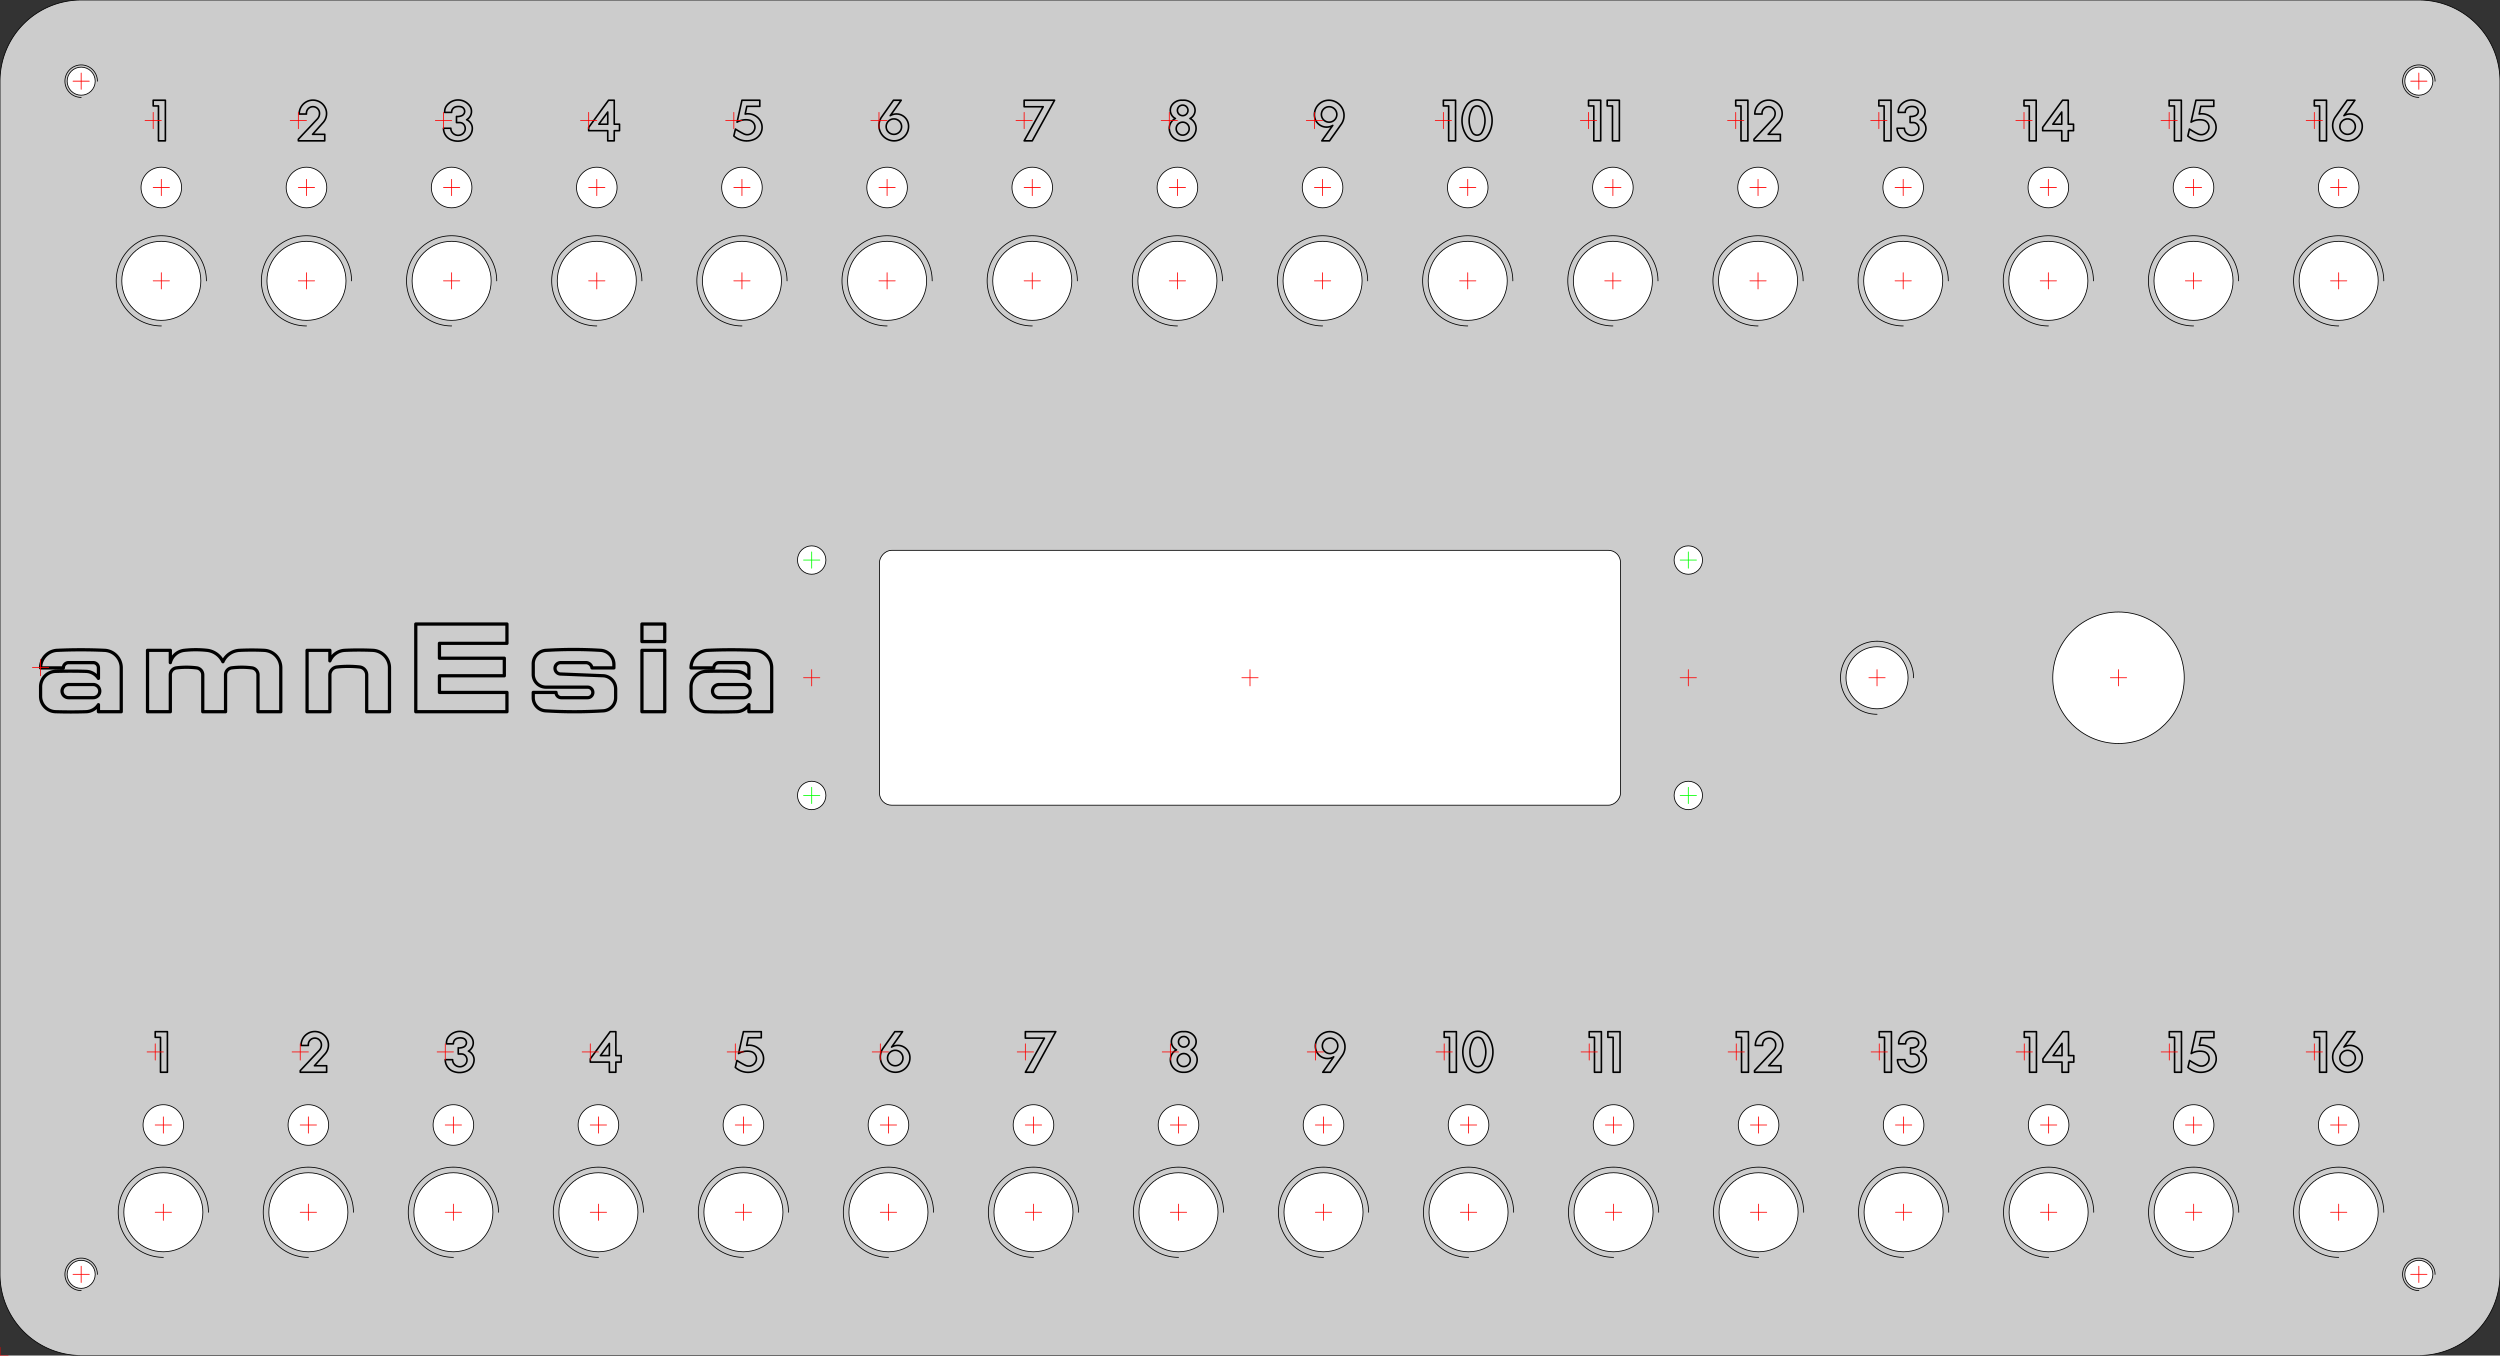 <?xml version="1.0" standalone="no"?>
<!DOCTYPE svg PUBLIC "-//W3C//DTD SVG 1.1//EN" 
  "http://www.w3.org/Graphics/SVG/1.1/DTD/svg11.dtd">
<svg width="308.000mm" height="167.000mm" version="1.1"
     viewBox="0 0 308.000 167.000"
     xmlns="http://www.w3.org/2000/svg">
  <rect x="0" y="0" width="308.000" height="167.000" fill="#333333" stroke="none"/>
  <desc>Created with the Front Panel Designer by the export of the file 'frontpanel.fpd'.</desc>
<g transform="scale(1,-1) translate(0, -167.000)" 
   fill-rule="evenodd"
   style="stroke-linecap:round; stroke-linejoin:round; stroke-opacity:1.0; stroke-opacity:1.0;">
<path d="M298.000 167.000 
L10.000 167.000
A10.000,10.000 0 0,1 0.000,157.000
L0.000 10.000
A10.000,10.000 0 0,1 10.000,0.000
L298.000 0.000
A10.000,10.000 0 0,1 308.000,10.000
L308.000 157.000
A10.000,10.000 0 0,1 298.000,167.000z"
fill="#cccccc" stroke="#000000" stroke-width="0.100" />
<path d="M11.480 82.666 
L8.456 82.666
A0.810,0.810 0 0,1 8.456,81.046
L11.480 81.046
A0.810,0.810 0 0,1 11.480,82.666
M12.128 83.422 
A1.890,1.890 0 0,1 10.616,84.286
A60.022,60.022 0 0,1 6.836,84.286
A1.906,1.906 0 0,1 5.000,82.342
L5.000 81.262
A1.906,1.906 0 0,1 6.836,79.318
A60.022,60.022 0 0,1 10.616,79.318
A1.890,1.890 0 0,1 12.128,80.182
L12.128 79.318
L14.936 79.318
L14.936 84.718
A2.154,2.154 0 0,1 12.884,86.878
A61.756,61.756 0 0,1 7.052,86.878
A2.154,2.154 0 0,1 5.000,84.718
L7.808 84.718
A0.645,0.645 0 0,0 8.456,85.366
L11.480 85.366
A0.645,0.645 0 0,0 12.128,84.718
L12.128 83.422
M18.176 86.878 
L20.984 86.878
L20.984 85.366
A2.003,2.003 0 0,0 22.712,86.878
A12.775,12.775 0 0,0 25.520,86.878
A2.463,2.463 0 0,0 27.464,85.474
A2.369,2.369 0 0,0 29.516,86.878
A32.022,32.022 0 0,0 32.540,86.878
A2.154,2.154 0 0,0 34.592,84.718
L34.592 79.318
L31.784 79.318
L31.784 83.854
A0.868,0.868 0 0,1 31.028,84.718
A9.897,9.897 0 0,1 28.544,84.718
A0.868,0.868 0 0,1 27.788,83.854
L27.788 79.318
L24.980 79.318
L24.980 83.854
A0.868,0.868 0 0,1 24.224,84.718
A9.897,9.897 0 0,1 21.740,84.718
A0.868,0.868 0 0,1 20.984,83.854
L20.984 79.318
L18.176 79.318
L18.176 86.878
M37.832 86.878 
L40.640 86.878
L40.640 85.582
A2.092,2.092 0 0,0 42.476,86.878
A36.596,36.596 0 0,0 45.932,86.878
A2.154,2.154 0 0,0 47.984,84.718
L47.984 79.318
L45.176 79.318
L45.176 83.854
A0.983,0.983 0 0,1 44.312,84.826
A12.775,12.775 0 0,1 41.504,84.826
A0.983,0.983 0 0,1 40.640,83.854
L40.640 79.318
L37.832 79.318
L37.832 86.878
M51.224 90.118 
L62.456 90.118
L62.456 87.742
L54.140 87.742
L54.140 85.906
L62.132 85.906
L62.132 83.746
L54.140 83.746
L54.140 81.694
L62.456 81.694
L62.456 79.318
L51.224 79.318
L51.224 90.118
M72.932 84.718 
L75.632 84.718
L75.632 85.150
A1.737,1.737 0 0,1 74.012,86.878
A53.202,53.202 0 0,1 67.316,86.878
A1.666,1.666 0 0,1 65.696,85.150
L65.696 83.962
A1.571,1.571 0 0,1 67.316,82.342
L72.392 82.342
A0.648,0.648 0 0,0 72.392,81.046
L69.152 81.046
A0.645,0.645 0 0,0 68.504,81.694
L65.696 81.694
L65.696 81.046
A1.625,1.625 0 0,1 67.208,79.426
A56.635,56.635 0 0,1 74.336,79.426
A1.625,1.625 0 0,1 75.848,81.046
L75.848 82.126
A1.625,1.625 0 0,1 74.336,83.746
L69.044 83.962
A0.703,0.703 0 0,0 69.044,85.366
L72.176 85.366
A0.765,0.765 0 0,0 72.932,84.718
M79.088 87.958 
L81.896 87.958
L81.896 90.118
L79.088 90.118
L79.088 87.958
M79.088 86.878 
L81.896 86.878
L81.896 79.318
L79.088 79.318
L79.088 86.878
M91.616 82.666 
L88.592 82.666
A0.810,0.810 0 0,1 88.592,81.046
L91.616 81.046
A0.810,0.810 0 0,1 91.616,82.666
M92.264 83.422 
A1.890,1.890 0 0,1 90.752,84.286
A60.022,60.022 0 0,1 86.972,84.286
A1.906,1.906 0 0,1 85.136,82.342
L85.136 81.262
A1.906,1.906 0 0,1 86.972,79.318
A60.022,60.022 0 0,1 90.752,79.318
A1.890,1.890 0 0,1 92.264,80.182
L92.264 79.318
L95.072 79.318
L95.072 84.718
A2.154,2.154 0 0,1 93.020,86.878
A61.756,61.756 0 0,1 87.188,86.878
A2.154,2.154 0 0,1 85.136,84.718
L87.944 84.718
A0.645,0.645 0 0,0 88.592,85.366
L91.616 85.366
A0.645,0.645 0 0,0 92.264,84.718
L92.264 83.422"
fill="none" stroke="#000000" stroke-width="0.400" />
<path d="M285.124 154.650 
L285.124 153.950
L285.774 153.950
L285.774 149.650
L286.624 149.650
L286.624 154.650
L285.124 154.650
M288.274 151.400 A0.950,0.950 0 0,1 290.174,151.400A0.950,0.950 0 0,1 288.274,151.400
M288.774 152.750 
L290.124 154.650
L289.174 154.650
L287.724 152.600
A1.877,1.877 0 0,1 289.174,149.650
A1.778,1.778 0 0,1 291.024,151.600
A1.494,1.494 0 0,1 288.774,152.750"
fill="none" stroke="#000000" stroke-width="0.200" />
<path d="M18.874 154.650 
L18.874 153.950
L19.524 153.950
L19.524 149.650
L20.374 149.650
L20.374 154.650
L18.874 154.650"
fill="none" stroke="#000000" stroke-width="0.200" />
<path d="M36.857 152.950 
L37.757 152.950
A0.806,0.806 0 0,0 39.357,153.150
A0.997,0.997 0 0,0 39.107,152.350
L36.757 149.850
L36.757 149.650
L40.007 149.650
L40.007 150.450
L38.507 150.450
L39.807 151.900
A1.651,1.651 0 0,1 39.607,154.300
A1.697,1.697 0 0,1 37.507,154.300
A1.726,1.726 0 0,1 36.857,152.950"
fill="none" stroke="#000000" stroke-width="0.200" />
<path d="M54.790 153.150 
L55.640 153.150
A0.695,0.695 0 0,0 56.190,153.850
A1.377,1.377 0 0,0 56.790,153.850
A0.579,0.579 0 0,0 56.890,152.750
A1.326,1.326 0 0,0 56.240,152.650
L56.240 151.900
L56.640 151.900
A0.661,0.661 0 0,0 57.190,151.600
A0.813,0.813 0 0,0 57.090,150.600
A0.915,0.915 0 0,0 55.740,150.650
A0.870,0.870 0 0,0 55.540,151.200
L54.640 151.200
A1.537,1.537 0 0,1 55.640,149.750
A2.178,2.178 0 0,1 57.290,149.800
A1.546,1.546 0 0,1 58.190,151.150
A1.162,1.162 0 0,1 57.490,152.250
A1.181,1.181 0 0,1 57.840,154.000
A1.776,1.776 0 0,1 55.040,154.000
A1.214,1.214 0 0,1 54.790,153.150"
fill="none" stroke="#000000" stroke-width="0.200" />
<path d="M74.874 153.200 
L73.774 151.700
L74.874 151.700
L74.874 153.200
M74.974 154.650 
L72.524 151.300
L72.524 150.900
L74.874 150.900
L74.874 149.650
L75.674 149.650
L75.674 150.900
L76.324 150.900
L76.324 151.700
L75.674 151.700
L75.674 154.650
L74.974 154.650"
fill="none" stroke="#000000" stroke-width="0.200" />
<path d="M91.407 154.650 
L90.807 151.950
A2.084,2.084 0 0,0 92.307,152.200
A0.876,0.876 0 0,0 93.007,151.300
A0.943,0.943 0 0,0 91.657,150.500
A9.609,9.609 0 0,0 90.607,151.100
L90.407 150.250
A2.350,2.350 0 0,1 92.957,149.850
A1.608,1.608 0 0,1 93.507,152.350
A1.804,1.804 0 0,1 91.807,152.950
L92.007 153.900
L93.607 153.900
L93.607 154.650
L91.407 154.650"
fill="none" stroke="#000000" stroke-width="0.200" />
<path d="M109.177 151.400 A0.950,0.950 0 0,1 111.077,151.400A0.950,0.950 0 0,1 109.177,151.400
M109.677 152.750 
L111.027 154.650
L110.077 154.650
L108.627 152.600
A1.877,1.877 0 0,1 110.077,149.650
A1.778,1.778 0 0,1 111.927,151.600
A1.494,1.494 0 0,1 109.677,152.750"
fill="none" stroke="#000000" stroke-width="0.200" />
<path d="M126.174 154.650 
L126.174 153.850
L128.524 153.850
L126.174 149.650
L127.174 149.650
L129.924 154.650
L126.174 154.650"
fill="none" stroke="#000000" stroke-width="0.200" />
<path d="M145.708 152.750 A0.650,0.650 0 0,1 145.708,154.050A0.650,0.650 0 0,1 145.708,152.750
M145.708 151.950 A0.800,0.800 0 0,0 145.708,150.350A0.800,0.800 0 0,0 145.708,151.950
M146.608 152.400 
A1.357,1.357 0 0,0 147.358,151.150
A1.548,1.548 0 0,0 145.708,149.650
A1.548,1.548 0 0,0 144.058,151.150
A1.357,1.357 0 0,0 144.808,152.400
A1.132,1.132 0 0,0 144.458,154.150
A1.461,1.461 0 0,0 145.708,154.650
A1.461,1.461 0 0,0 146.958,154.150
A1.132,1.132 0 0,0 146.608,152.400"
fill="none" stroke="#000000" stroke-width="0.200" />
<path d="M162.797 152.900 A0.950,0.950 0 0,0 164.697,152.900A0.950,0.950 0 0,0 162.797,152.900
M164.197 151.550 
L162.847 149.650
L163.797 149.650
L165.247 151.700
A1.877,1.877 0 0,1 163.797,154.650
A1.778,1.778 0 0,1 161.947,152.700
A1.494,1.494 0 0,1 164.197,151.550"
fill="none" stroke="#000000" stroke-width="0.200" />
<path d="M177.824 154.650 
L177.824 153.950
L178.474 153.950
L178.474 149.650
L179.324 149.650
L179.324 154.650
L177.824 154.650
M181.374 153.600 
A2.979,2.979 0 0,1 181.374,150.700
A0.690,0.690 0 0,1 182.574,150.700
A2.979,2.979 0 0,1 182.574,153.600
A0.690,0.690 0 0,1 181.374,153.600
M180.674 154.000 
A3.368,3.368 0 0,1 180.674,150.300
A1.562,1.562 0 0,1 183.274,150.300
A3.368,3.368 0 0,1 183.274,154.000
A1.562,1.562 0 0,1 180.674,154.000"
fill="none" stroke="#000000" stroke-width="0.200" />
<path d="M195.707 154.650 
L195.707 153.950
L196.357 153.950
L196.357 149.650
L197.207 149.650
L197.207 154.650
L195.707 154.650
M198.007 154.650 
L198.007 153.950
L198.657 153.950
L198.657 149.650
L199.507 149.650
L199.507 154.650
L198.007 154.650"
fill="none" stroke="#000000" stroke-width="0.200" />
<path d="M213.840 154.650 
L213.840 153.950
L214.490 153.950
L214.490 149.650
L215.340 149.650
L215.340 154.650
L213.840 154.650
M216.190 152.950 
L217.090 152.950
A0.806,0.806 0 0,0 218.690,153.150
A0.997,0.997 0 0,0 218.440,152.350
L216.090 149.850
L216.090 149.650
L219.340 149.650
L219.340 150.450
L217.840 150.450
L219.140 151.900
A1.651,1.651 0 0,1 218.940,154.300
A1.697,1.697 0 0,1 216.840,154.300
A1.726,1.726 0 0,1 216.190,152.950"
fill="none" stroke="#000000" stroke-width="0.200" />
<path d="M231.474 154.650 
L231.474 153.950
L232.124 153.950
L232.124 149.650
L232.974 149.650
L232.974 154.650
L231.474 154.650
M233.874 153.150 
L234.724 153.150
A0.695,0.695 0 0,0 235.274,153.850
A1.377,1.377 0 0,0 235.874,153.850
A0.579,0.579 0 0,0 235.974,152.750
A1.326,1.326 0 0,0 235.324,152.650
L235.324 151.900
L235.724 151.900
A0.661,0.661 0 0,0 236.274,151.600
A0.813,0.813 0 0,0 236.174,150.600
A0.915,0.915 0 0,0 234.824,150.650
A0.870,0.870 0 0,0 234.624,151.200
L233.724 151.200
A1.537,1.537 0 0,1 234.724,149.750
A2.178,2.178 0 0,1 236.374,149.800
A1.546,1.546 0 0,1 237.274,151.150
A1.162,1.162 0 0,1 236.574,152.250
A1.181,1.181 0 0,1 236.924,154.000
A1.776,1.776 0 0,1 234.124,154.000
A1.214,1.214 0 0,1 233.874,153.150"
fill="none" stroke="#000000" stroke-width="0.200" />
<path d="M249.357 154.650 
L249.357 153.950
L250.007 153.950
L250.007 149.650
L250.857 149.650
L250.857 154.650
L249.357 154.650
M254.007 153.200 
L252.907 151.700
L254.007 151.700
L254.007 153.200
M254.107 154.650 
L251.657 151.300
L251.657 150.900
L254.007 150.900
L254.007 149.650
L254.807 149.650
L254.807 150.900
L255.457 150.900
L255.457 151.700
L254.807 151.700
L254.807 154.650
L254.107 154.650"
fill="none" stroke="#000000" stroke-width="0.200" />
<path d="M267.240 154.650 
L267.240 153.950
L267.890 153.950
L267.890 149.650
L268.740 149.650
L268.740 154.650
L267.240 154.650
M270.540 154.650 
L269.940 151.950
A2.084,2.084 0 0,0 271.440,152.200
A0.876,0.876 0 0,0 272.140,151.300
A0.943,0.943 0 0,0 270.790,150.500
A9.609,9.609 0 0,0 269.740,151.100
L269.540 150.250
A2.350,2.350 0 0,1 272.090,149.850
A1.608,1.608 0 0,1 272.640,152.350
A1.804,1.804 0 0,1 270.940,152.950
L271.140 153.900
L272.740 153.900
L272.740 154.650
L270.540 154.650"
fill="none" stroke="#000000" stroke-width="0.200" />
<path d="M285.124 39.900 
L285.124 39.200
L285.774 39.200
L285.774 34.900
L286.624 34.900
L286.624 39.900
L285.124 39.900
M288.274 36.650 A0.950,0.950 0 0,1 290.174,36.650A0.950,0.950 0 0,1 288.274,36.650
M288.774 38.000 
L290.124 39.900
L289.174 39.900
L287.724 37.850
A1.877,1.877 0 0,1 289.174,34.900
A1.778,1.778 0 0,1 291.024,36.850
A1.494,1.494 0 0,1 288.774,38.000"
fill="none" stroke="#000000" stroke-width="0.200" />
<path d="M19.124 39.900 
L19.124 39.200
L19.774 39.200
L19.774 34.900
L20.624 34.900
L20.624 39.900
L19.124 39.900"
fill="none" stroke="#000000" stroke-width="0.200" />
<path d="M37.090 38.200 
L37.990 38.200
A0.806,0.806 0 0,0 39.590,38.400
A0.997,0.997 0 0,0 39.340,37.600
L36.990 35.100
L36.990 34.900
L40.240 34.900
L40.240 35.700
L38.740 35.700
L40.040 37.150
A1.651,1.651 0 0,1 39.840,39.550
A1.697,1.697 0 0,1 37.740,39.550
A1.726,1.726 0 0,1 37.090,38.200"
fill="none" stroke="#000000" stroke-width="0.200" />
<path d="M55.007 38.400 
L55.857 38.400
A0.695,0.695 0 0,0 56.407,39.100
A1.377,1.377 0 0,0 57.007,39.100
A0.579,0.579 0 0,0 57.107,38.000
A1.326,1.326 0 0,0 56.457,37.900
L56.457 37.150
L56.857 37.150
A0.661,0.661 0 0,0 57.407,36.850
A0.813,0.813 0 0,0 57.307,35.850
A0.915,0.915 0 0,0 55.957,35.900
A0.870,0.870 0 0,0 55.757,36.450
L54.857 36.450
A1.537,1.537 0 0,1 55.857,35.000
A2.178,2.178 0 0,1 57.507,35.050
A1.546,1.546 0 0,1 58.407,36.400
A1.162,1.162 0 0,1 57.707,37.500
A1.181,1.181 0 0,1 58.057,39.250
A1.776,1.776 0 0,1 55.257,39.250
A1.214,1.214 0 0,1 55.007,38.400"
fill="none" stroke="#000000" stroke-width="0.200" />
<path d="M75.074 38.450 
L73.974 36.950
L75.074 36.950
L75.074 38.450
M75.174 39.900 
L72.724 36.550
L72.724 36.150
L75.074 36.150
L75.074 34.900
L75.874 34.900
L75.874 36.150
L76.524 36.150
L76.524 36.950
L75.874 36.950
L75.874 39.900
L75.174 39.900"
fill="none" stroke="#000000" stroke-width="0.200" />
<path d="M91.590 39.900 
L90.990 37.200
A2.084,2.084 0 0,0 92.490,37.450
A0.876,0.876 0 0,0 93.190,36.550
A0.943,0.943 0 0,0 91.840,35.750
A9.609,9.609 0 0,0 90.790,36.350
L90.590 35.500
A2.350,2.350 0 0,1 93.140,35.100
A1.608,1.608 0 0,1 93.690,37.600
A1.804,1.804 0 0,1 91.990,38.200
L92.190 39.150
L93.790 39.150
L93.790 39.900
L91.590 39.900"
fill="none" stroke="#000000" stroke-width="0.200" />
<path d="M109.344 36.650 A0.950,0.950 0 0,1 111.244,36.650A0.950,0.950 0 0,1 109.344,36.650
M109.844 38.000 
L111.194 39.900
L110.244 39.900
L108.794 37.850
A1.877,1.877 0 0,1 110.244,34.900
A1.778,1.778 0 0,1 112.094,36.850
A1.494,1.494 0 0,1 109.844,38.000"
fill="none" stroke="#000000" stroke-width="0.200" />
<path d="M126.324 39.900 
L126.324 39.100
L128.674 39.100
L126.324 34.900
L127.324 34.900
L130.074 39.900
L126.324 39.900"
fill="none" stroke="#000000" stroke-width="0.200" />
<path d="M145.841 38.000 A0.650,0.650 0 0,1 145.841,39.300A0.650,0.650 0 0,1 145.841,38.000
M145.841 37.200 A0.800,0.800 0 0,0 145.841,35.600A0.800,0.800 0 0,0 145.841,37.200
M146.741 37.650 
A1.357,1.357 0 0,0 147.491,36.400
A1.548,1.548 0 0,0 145.841,34.900
A1.548,1.548 0 0,0 144.191,36.400
A1.357,1.357 0 0,0 144.941,37.650
A1.132,1.132 0 0,0 144.591,39.400
A1.461,1.461 0 0,0 145.841,39.900
A1.461,1.461 0 0,0 147.091,39.400
A1.132,1.132 0 0,0 146.741,37.650"
fill="none" stroke="#000000" stroke-width="0.200" />
<path d="M162.914 38.150 A0.950,0.950 0 0,0 164.814,38.150A0.950,0.950 0 0,0 162.914,38.150
M164.314 36.800 
L162.964 34.900
L163.914 34.900
L165.364 36.950
A1.877,1.877 0 0,1 163.914,39.900
A1.778,1.778 0 0,1 162.064,37.950
A1.494,1.494 0 0,1 164.314,36.800"
fill="none" stroke="#000000" stroke-width="0.200" />
<path d="M177.924 39.900 
L177.924 39.200
L178.574 39.200
L178.574 34.900
L179.424 34.900
L179.424 39.900
L177.924 39.900
M181.474 38.850 
A2.979,2.979 0 0,1 181.474,35.950
A0.690,0.690 0 0,1 182.674,35.950
A2.979,2.979 0 0,1 182.674,38.850
A0.690,0.690 0 0,1 181.474,38.850
M180.774 39.250 
A3.368,3.368 0 0,1 180.774,35.550
A1.562,1.562 0 0,1 183.374,35.550
A3.368,3.368 0 0,1 183.374,39.250
A1.562,1.562 0 0,1 180.774,39.250"
fill="none" stroke="#000000" stroke-width="0.200" />
<path d="M195.790 39.900 
L195.790 39.200
L196.440 39.200
L196.440 34.900
L197.290 34.900
L197.290 39.900
L195.790 39.900
M198.090 39.900 
L198.090 39.200
L198.740 39.200
L198.740 34.900
L199.590 34.900
L199.590 39.900
L198.090 39.900"
fill="none" stroke="#000000" stroke-width="0.200" />
<path d="M213.907 39.900 
L213.907 39.200
L214.557 39.200
L214.557 34.900
L215.407 34.900
L215.407 39.900
L213.907 39.900
M216.257 38.200 
L217.157 38.200
A0.806,0.806 0 0,0 218.757,38.400
A0.997,0.997 0 0,0 218.507,37.600
L216.157 35.100
L216.157 34.900
L219.407 34.900
L219.407 35.700
L217.907 35.700
L219.207 37.150
A1.651,1.651 0 0,1 219.007,39.550
A1.697,1.697 0 0,1 216.907,39.550
A1.726,1.726 0 0,1 216.257,38.200"
fill="none" stroke="#000000" stroke-width="0.200" />
<path d="M231.524 39.900 
L231.524 39.200
L232.174 39.200
L232.174 34.900
L233.024 34.900
L233.024 39.900
L231.524 39.900
M233.924 38.400 
L234.774 38.400
A0.695,0.695 0 0,0 235.324,39.100
A1.377,1.377 0 0,0 235.924,39.100
A0.579,0.579 0 0,0 236.024,38.000
A1.326,1.326 0 0,0 235.374,37.900
L235.374 37.150
L235.774 37.150
A0.661,0.661 0 0,0 236.324,36.850
A0.813,0.813 0 0,0 236.224,35.850
A0.915,0.915 0 0,0 234.874,35.900
A0.870,0.870 0 0,0 234.674,36.450
L233.774 36.450
A1.537,1.537 0 0,1 234.774,35.000
A2.178,2.178 0 0,1 236.424,35.050
A1.546,1.546 0 0,1 237.324,36.400
A1.162,1.162 0 0,1 236.624,37.500
A1.181,1.181 0 0,1 236.974,39.250
A1.776,1.776 0 0,1 234.174,39.250
A1.214,1.214 0 0,1 233.924,38.400"
fill="none" stroke="#000000" stroke-width="0.200" />
<path d="M249.390 39.900 
L249.390 39.200
L250.040 39.200
L250.040 34.900
L250.890 34.900
L250.890 39.900
L249.390 39.900
M254.040 38.450 
L252.940 36.950
L254.040 36.950
L254.040 38.450
M254.140 39.900 
L251.690 36.550
L251.690 36.150
L254.040 36.150
L254.040 34.900
L254.840 34.900
L254.840 36.150
L255.490 36.150
L255.490 36.950
L254.840 36.950
L254.840 39.900
L254.140 39.900"
fill="none" stroke="#000000" stroke-width="0.200" />
<path d="M267.257 39.900 
L267.257 39.200
L267.907 39.200
L267.907 34.900
L268.757 34.900
L268.757 39.900
L267.257 39.900
M270.557 39.900 
L269.957 37.200
A2.084,2.084 0 0,0 271.457,37.450
A0.876,0.876 0 0,0 272.157,36.550
A0.943,0.943 0 0,0 270.807,35.750
A9.609,9.609 0 0,0 269.757,36.350
L269.557 35.500
A2.350,2.350 0 0,1 272.107,35.100
A1.608,1.608 0 0,1 272.657,37.600
A1.804,1.804 0 0,1 270.957,38.200
L271.157 39.150
L272.757 39.150
L272.757 39.900
L270.557 39.900"
fill="none" stroke="#000000" stroke-width="0.200" />
<path d="M12.000 157.000 A2.000,2.000 0 1,1 10.000,155.000"
fill="none" stroke="#000000" stroke-width="0.100" />
<circle cx="10.000" cy="157.000" r="1.729"
fill="#ffffff" stroke="#000000" stroke-width="0.100" 
/>
<path d="M300.000 157.000 A2.000,2.000 0 1,1 298.000,155.000"
fill="none" stroke="#000000" stroke-width="0.100" />
<circle cx="298.000" cy="157.000" r="1.729"
fill="#ffffff" stroke="#000000" stroke-width="0.100" 
/>
<path d="M12.000 10.000 A2.000,2.000 0 1,1 10.000,8.000"
fill="none" stroke="#000000" stroke-width="0.100" />
<circle cx="10.000" cy="10.000" r="1.729"
fill="#ffffff" stroke="#000000" stroke-width="0.100" 
/>
<path d="M300.000 10.000 A2.000,2.000 0 1,1 298.000,8.000"
fill="none" stroke="#000000" stroke-width="0.100" />
<circle cx="298.000" cy="10.000" r="1.729"
fill="#ffffff" stroke="#000000" stroke-width="0.100" 
/>
<rect x="108.350" y="67.800" width="91.300" height="31.400" rx="1.500"
fill="#ffffff" stroke="#000000" stroke-width="0.100" 
/>
<circle cx="100.000" cy="98.000" r="1.750"
fill="#ffffff" stroke="#000000" stroke-width="0.100" 
/>
<circle cx="100.000" cy="69.000" r="1.750"
fill="#ffffff" stroke="#000000" stroke-width="0.100" 
/>
<circle cx="208.000" cy="98.000" r="1.750"
fill="#ffffff" stroke="#000000" stroke-width="0.100" 
/>
<circle cx="208.000" cy="69.000" r="1.750"
fill="#ffffff" stroke="#000000" stroke-width="0.100" 
/>
<path d="M293.680 132.400 A5.556,5.556 0 1,1 288.124,126.844"
fill="none" stroke="#000000" stroke-width="0.100" />
<circle cx="288.124" cy="132.400" r="4.869"
fill="#ffffff" stroke="#000000" stroke-width="0.100" 
/>
<circle cx="288.124" cy="143.900" r="2.500"
fill="#ffffff" stroke="#000000" stroke-width="0.100" 
/>
<path d="M25.430 132.400 A5.556,5.556 0 1,1 19.874,126.844"
fill="none" stroke="#000000" stroke-width="0.100" />
<circle cx="19.874" cy="132.400" r="4.869"
fill="#ffffff" stroke="#000000" stroke-width="0.100" 
/>
<circle cx="19.874" cy="143.900" r="2.500"
fill="#ffffff" stroke="#000000" stroke-width="0.100" 
/>
<path d="M43.313 132.400 A5.556,5.556 0 1,1 37.757,126.844"
fill="none" stroke="#000000" stroke-width="0.100" />
<circle cx="37.757" cy="132.400" r="4.869"
fill="#ffffff" stroke="#000000" stroke-width="0.100" 
/>
<circle cx="37.757" cy="143.900" r="2.500"
fill="#ffffff" stroke="#000000" stroke-width="0.100" 
/>
<path d="M61.196 132.400 A5.556,5.556 0 1,1 55.640,126.844"
fill="none" stroke="#000000" stroke-width="0.100" />
<circle cx="55.640" cy="132.400" r="4.869"
fill="#ffffff" stroke="#000000" stroke-width="0.100" 
/>
<circle cx="55.640" cy="143.900" r="2.500"
fill="#ffffff" stroke="#000000" stroke-width="0.100" 
/>
<path d="M79.080 132.400 A5.556,5.556 0 1,1 73.524,126.844"
fill="none" stroke="#000000" stroke-width="0.100" />
<circle cx="73.524" cy="132.400" r="4.869"
fill="#ffffff" stroke="#000000" stroke-width="0.100" 
/>
<circle cx="73.524" cy="143.900" r="2.500"
fill="#ffffff" stroke="#000000" stroke-width="0.100" 
/>
<path d="M96.963 132.400 A5.556,5.556 0 1,1 91.407,126.844"
fill="none" stroke="#000000" stroke-width="0.100" />
<circle cx="91.407" cy="132.400" r="4.869"
fill="#ffffff" stroke="#000000" stroke-width="0.100" 
/>
<circle cx="91.407" cy="143.900" r="2.500"
fill="#ffffff" stroke="#000000" stroke-width="0.100" 
/>
<path d="M114.846 132.400 A5.556,5.556 0 1,1 109.290,126.844"
fill="none" stroke="#000000" stroke-width="0.100" />
<circle cx="109.290" cy="132.400" r="4.869"
fill="#ffffff" stroke="#000000" stroke-width="0.100" 
/>
<circle cx="109.290" cy="143.900" r="2.500"
fill="#ffffff" stroke="#000000" stroke-width="0.100" 
/>
<path d="M132.730 132.400 A5.556,5.556 0 1,1 127.174,126.844"
fill="none" stroke="#000000" stroke-width="0.100" />
<circle cx="127.174" cy="132.400" r="4.869"
fill="#ffffff" stroke="#000000" stroke-width="0.100" 
/>
<circle cx="127.174" cy="143.900" r="2.500"
fill="#ffffff" stroke="#000000" stroke-width="0.100" 
/>
<path d="M150.613 132.400 A5.556,5.556 0 1,1 145.057,126.844"
fill="none" stroke="#000000" stroke-width="0.100" />
<circle cx="145.057" cy="132.400" r="4.869"
fill="#ffffff" stroke="#000000" stroke-width="0.100" 
/>
<circle cx="145.057" cy="143.900" r="2.500"
fill="#ffffff" stroke="#000000" stroke-width="0.100" 
/>
<path d="M168.496 132.400 A5.556,5.556 0 1,1 162.940,126.844"
fill="none" stroke="#000000" stroke-width="0.100" />
<circle cx="162.940" cy="132.400" r="4.869"
fill="#ffffff" stroke="#000000" stroke-width="0.100" 
/>
<circle cx="162.940" cy="143.900" r="2.500"
fill="#ffffff" stroke="#000000" stroke-width="0.100" 
/>
<path d="M186.380 132.400 A5.556,5.556 0 1,1 180.824,126.844"
fill="none" stroke="#000000" stroke-width="0.100" />
<circle cx="180.824" cy="132.400" r="4.869"
fill="#ffffff" stroke="#000000" stroke-width="0.100" 
/>
<circle cx="180.824" cy="143.900" r="2.500"
fill="#ffffff" stroke="#000000" stroke-width="0.100" 
/>
<path d="M204.263 132.400 A5.556,5.556 0 1,1 198.707,126.844"
fill="none" stroke="#000000" stroke-width="0.100" />
<circle cx="198.707" cy="132.400" r="4.869"
fill="#ffffff" stroke="#000000" stroke-width="0.100" 
/>
<circle cx="198.707" cy="143.900" r="2.500"
fill="#ffffff" stroke="#000000" stroke-width="0.100" 
/>
<path d="M222.146 132.400 A5.556,5.556 0 1,1 216.590,126.844"
fill="none" stroke="#000000" stroke-width="0.100" />
<circle cx="216.590" cy="132.400" r="4.869"
fill="#ffffff" stroke="#000000" stroke-width="0.100" 
/>
<circle cx="216.590" cy="143.900" r="2.500"
fill="#ffffff" stroke="#000000" stroke-width="0.100" 
/>
<path d="M240.030 132.400 A5.556,5.556 0 1,1 234.474,126.844"
fill="none" stroke="#000000" stroke-width="0.100" />
<circle cx="234.474" cy="132.400" r="4.869"
fill="#ffffff" stroke="#000000" stroke-width="0.100" 
/>
<circle cx="234.474" cy="143.900" r="2.500"
fill="#ffffff" stroke="#000000" stroke-width="0.100" 
/>
<path d="M257.913 132.400 A5.556,5.556 0 1,1 252.357,126.844"
fill="none" stroke="#000000" stroke-width="0.100" />
<circle cx="252.357" cy="132.400" r="4.869"
fill="#ffffff" stroke="#000000" stroke-width="0.100" 
/>
<circle cx="252.357" cy="143.900" r="2.500"
fill="#ffffff" stroke="#000000" stroke-width="0.100" 
/>
<path d="M275.796 132.400 A5.556,5.556 0 1,1 270.240,126.844"
fill="none" stroke="#000000" stroke-width="0.100" />
<circle cx="270.240" cy="132.400" r="4.869"
fill="#ffffff" stroke="#000000" stroke-width="0.100" 
/>
<circle cx="270.240" cy="143.900" r="2.500"
fill="#ffffff" stroke="#000000" stroke-width="0.100" 
/>
<path d="M293.680 17.650 A5.556,5.556 0 1,1 288.124,12.094"
fill="none" stroke="#000000" stroke-width="0.100" />
<circle cx="288.124" cy="17.650" r="4.869"
fill="#ffffff" stroke="#000000" stroke-width="0.100" 
/>
<circle cx="288.124" cy="28.400" r="2.500"
fill="#ffffff" stroke="#000000" stroke-width="0.100" 
/>
<path d="M25.680 17.650 A5.556,5.556 0 1,1 20.124,12.094"
fill="none" stroke="#000000" stroke-width="0.100" />
<circle cx="20.124" cy="17.650" r="4.869"
fill="#ffffff" stroke="#000000" stroke-width="0.100" 
/>
<circle cx="20.124" cy="28.400" r="2.500"
fill="#ffffff" stroke="#000000" stroke-width="0.100" 
/>
<path d="M43.546 17.650 A5.556,5.556 0 1,1 37.990,12.094"
fill="none" stroke="#000000" stroke-width="0.100" />
<circle cx="37.990" cy="17.650" r="4.869"
fill="#ffffff" stroke="#000000" stroke-width="0.100" 
/>
<circle cx="37.990" cy="28.400" r="2.500"
fill="#ffffff" stroke="#000000" stroke-width="0.100" 
/>
<path d="M61.413 17.650 A5.556,5.556 0 1,1 55.857,12.094"
fill="none" stroke="#000000" stroke-width="0.100" />
<circle cx="55.857" cy="17.650" r="4.869"
fill="#ffffff" stroke="#000000" stroke-width="0.100" 
/>
<circle cx="55.857" cy="28.400" r="2.500"
fill="#ffffff" stroke="#000000" stroke-width="0.100" 
/>
<path d="M79.280 17.650 A5.556,5.556 0 1,1 73.724,12.094"
fill="none" stroke="#000000" stroke-width="0.100" />
<circle cx="73.724" cy="17.650" r="4.869"
fill="#ffffff" stroke="#000000" stroke-width="0.100" 
/>
<circle cx="73.724" cy="28.400" r="2.500"
fill="#ffffff" stroke="#000000" stroke-width="0.100" 
/>
<path d="M97.146 17.650 A5.556,5.556 0 1,1 91.590,12.094"
fill="none" stroke="#000000" stroke-width="0.100" />
<circle cx="91.590" cy="17.650" r="4.869"
fill="#ffffff" stroke="#000000" stroke-width="0.100" 
/>
<circle cx="91.590" cy="28.400" r="2.500"
fill="#ffffff" stroke="#000000" stroke-width="0.100" 
/>
<path d="M115.013 17.650 A5.556,5.556 0 1,1 109.457,12.094"
fill="none" stroke="#000000" stroke-width="0.100" />
<circle cx="109.457" cy="17.650" r="4.869"
fill="#ffffff" stroke="#000000" stroke-width="0.100" 
/>
<circle cx="109.457" cy="28.400" r="2.500"
fill="#ffffff" stroke="#000000" stroke-width="0.100" 
/>
<path d="M132.880 17.650 A5.556,5.556 0 1,1 127.324,12.094"
fill="none" stroke="#000000" stroke-width="0.100" />
<circle cx="127.324" cy="17.650" r="4.869"
fill="#ffffff" stroke="#000000" stroke-width="0.100" 
/>
<circle cx="127.324" cy="28.400" r="2.500"
fill="#ffffff" stroke="#000000" stroke-width="0.100" 
/>
<path d="M150.746 17.650 A5.556,5.556 0 1,1 145.190,12.094"
fill="none" stroke="#000000" stroke-width="0.100" />
<circle cx="145.190" cy="17.650" r="4.869"
fill="#ffffff" stroke="#000000" stroke-width="0.100" 
/>
<circle cx="145.190" cy="28.400" r="2.500"
fill="#ffffff" stroke="#000000" stroke-width="0.100" 
/>
<path d="M168.613 17.650 A5.556,5.556 0 1,1 163.057,12.094"
fill="none" stroke="#000000" stroke-width="0.100" />
<circle cx="163.057" cy="17.650" r="4.869"
fill="#ffffff" stroke="#000000" stroke-width="0.100" 
/>
<circle cx="163.057" cy="28.400" r="2.500"
fill="#ffffff" stroke="#000000" stroke-width="0.100" 
/>
<path d="M186.480 17.650 A5.556,5.556 0 1,1 180.924,12.094"
fill="none" stroke="#000000" stroke-width="0.100" />
<circle cx="180.924" cy="17.650" r="4.869"
fill="#ffffff" stroke="#000000" stroke-width="0.100" 
/>
<circle cx="180.924" cy="28.400" r="2.500"
fill="#ffffff" stroke="#000000" stroke-width="0.100" 
/>
<path d="M204.346 17.650 A5.556,5.556 0 1,1 198.790,12.094"
fill="none" stroke="#000000" stroke-width="0.100" />
<circle cx="198.790" cy="17.650" r="4.869"
fill="#ffffff" stroke="#000000" stroke-width="0.100" 
/>
<circle cx="198.790" cy="28.400" r="2.500"
fill="#ffffff" stroke="#000000" stroke-width="0.100" 
/>
<path d="M222.213 17.650 A5.556,5.556 0 1,1 216.657,12.094"
fill="none" stroke="#000000" stroke-width="0.100" />
<circle cx="216.657" cy="17.650" r="4.869"
fill="#ffffff" stroke="#000000" stroke-width="0.100" 
/>
<circle cx="216.657" cy="28.400" r="2.500"
fill="#ffffff" stroke="#000000" stroke-width="0.100" 
/>
<path d="M240.080 17.650 A5.556,5.556 0 1,1 234.524,12.094"
fill="none" stroke="#000000" stroke-width="0.100" />
<circle cx="234.524" cy="17.650" r="4.869"
fill="#ffffff" stroke="#000000" stroke-width="0.100" 
/>
<circle cx="234.524" cy="28.400" r="2.500"
fill="#ffffff" stroke="#000000" stroke-width="0.100" 
/>
<path d="M257.946 17.650 A5.556,5.556 0 1,1 252.390,12.094"
fill="none" stroke="#000000" stroke-width="0.100" />
<circle cx="252.390" cy="17.650" r="4.869"
fill="#ffffff" stroke="#000000" stroke-width="0.100" 
/>
<circle cx="252.390" cy="28.400" r="2.500"
fill="#ffffff" stroke="#000000" stroke-width="0.100" 
/>
<path d="M275.813 17.650 A5.556,5.556 0 1,1 270.257,12.094"
fill="none" stroke="#000000" stroke-width="0.100" />
<circle cx="270.257" cy="17.650" r="4.869"
fill="#ffffff" stroke="#000000" stroke-width="0.100" 
/>
<circle cx="270.257" cy="28.400" r="2.500"
fill="#ffffff" stroke="#000000" stroke-width="0.100" 
/>
<path d="M235.750 83.500 A4.500,4.500 0 1,1 231.250,79.000"
fill="none" stroke="#000000" stroke-width="0.100" />
<circle cx="231.250" cy="83.500" r="3.823"
fill="#ffffff" stroke="#000000" stroke-width="0.100" 
/>
<circle cx="261.000" cy="83.500" r="8.100"
fill="#ffffff" stroke="#000000" stroke-width="0.100" 
/>
<path d="M-1.000 0.000 L1.000 0.000
M0.000 -1.000 L0.000 1.000"
fill="none" stroke="#ff0000" stroke-width="0.100" />
<path d="M9.000 157.000 L11.000 157.000
M10.000 156.000 L10.000 158.000"
fill="none" stroke="#ff0000" stroke-width="0.100" />
<path d="M297.000 157.000 L299.000 157.000
M298.000 156.000 L298.000 158.000"
fill="none" stroke="#ff0000" stroke-width="0.100" />
<path d="M9.000 10.000 L11.000 10.000
M10.000 9.000 L10.000 11.000"
fill="none" stroke="#ff0000" stroke-width="0.100" />
<path d="M297.000 10.000 L299.000 10.000
M298.000 9.000 L298.000 11.000"
fill="none" stroke="#ff0000" stroke-width="0.100" />
<path d="M153.000 83.500 L155.000 83.500
M154.000 82.500 L154.000 84.500"
fill="none" stroke="#ff0000" stroke-width="0.100" />
<path d="M99.000 98.000 L101.000 98.000
M100.000 97.000 L100.000 99.000"
fill="none" stroke="#00ff00" stroke-width="0.100" />
<path d="M99.000 69.000 L101.000 69.000
M100.000 68.000 L100.000 70.000"
fill="none" stroke="#00ff00" stroke-width="0.100" />
<path d="M99.000 83.500 L101.000 83.500
M100.000 82.500 L100.000 84.500"
fill="none" stroke="#ff0000" stroke-width="0.100" />
<path d="M207.000 98.000 L209.000 98.000
M208.000 97.000 L208.000 99.000"
fill="none" stroke="#00ff00" stroke-width="0.100" />
<path d="M207.000 69.000 L209.000 69.000
M208.000 68.000 L208.000 70.000"
fill="none" stroke="#00ff00" stroke-width="0.100" />
<path d="M207.000 83.500 L209.000 83.500
M208.000 82.500 L208.000 84.500"
fill="none" stroke="#ff0000" stroke-width="0.100" />
<path d="M4.000 84.750 L6.000 84.750
M5.000 83.750 L5.000 85.750"
fill="none" stroke="#ff0000" stroke-width="0.100" />
<path d="M287.124 132.400 L289.124 132.400
M288.124 131.400 L288.124 133.400"
fill="none" stroke="#ff0000" stroke-width="0.100" />
<path d="M287.124 143.900 L289.124 143.900
M288.124 142.900 L288.124 144.900"
fill="none" stroke="#ff0000" stroke-width="0.100" />
<path d="M284.124 152.150 L286.124 152.150
M285.124 151.150 L285.124 153.150"
fill="none" stroke="#ff0000" stroke-width="0.100" />
<path d="M18.874 132.400 L20.874 132.400
M19.874 131.400 L19.874 133.400"
fill="none" stroke="#ff0000" stroke-width="0.100" />
<path d="M18.874 143.900 L20.874 143.900
M19.874 142.900 L19.874 144.900"
fill="none" stroke="#ff0000" stroke-width="0.100" />
<path d="M17.874 152.150 L19.874 152.150
M18.874 151.150 L18.874 153.150"
fill="none" stroke="#ff0000" stroke-width="0.100" />
<path d="M36.757 132.400 L38.757 132.400
M37.757 131.400 L37.757 133.400"
fill="none" stroke="#ff0000" stroke-width="0.100" />
<path d="M36.757 143.900 L38.757 143.900
M37.757 142.900 L37.757 144.900"
fill="none" stroke="#ff0000" stroke-width="0.100" />
<path d="M35.757 152.150 L37.757 152.150
M36.757 151.150 L36.757 153.150"
fill="none" stroke="#ff0000" stroke-width="0.100" />
<path d="M54.640 132.400 L56.640 132.400
M55.640 131.400 L55.640 133.400"
fill="none" stroke="#ff0000" stroke-width="0.100" />
<path d="M54.640 143.900 L56.640 143.900
M55.640 142.900 L55.640 144.900"
fill="none" stroke="#ff0000" stroke-width="0.100" />
<path d="M53.640 152.150 L55.640 152.150
M54.640 151.150 L54.640 153.150"
fill="none" stroke="#ff0000" stroke-width="0.100" />
<path d="M72.524 132.400 L74.524 132.400
M73.524 131.400 L73.524 133.400"
fill="none" stroke="#ff0000" stroke-width="0.100" />
<path d="M72.524 143.900 L74.524 143.900
M73.524 142.900 L73.524 144.900"
fill="none" stroke="#ff0000" stroke-width="0.100" />
<path d="M71.524 152.150 L73.524 152.150
M72.524 151.150 L72.524 153.150"
fill="none" stroke="#ff0000" stroke-width="0.100" />
<path d="M90.407 132.400 L92.407 132.400
M91.407 131.400 L91.407 133.400"
fill="none" stroke="#ff0000" stroke-width="0.100" />
<path d="M90.407 143.900 L92.407 143.900
M91.407 142.900 L91.407 144.900"
fill="none" stroke="#ff0000" stroke-width="0.100" />
<path d="M89.407 152.150 L91.407 152.150
M90.407 151.150 L90.407 153.150"
fill="none" stroke="#ff0000" stroke-width="0.100" />
<path d="M108.290 132.400 L110.290 132.400
M109.290 131.400 L109.290 133.400"
fill="none" stroke="#ff0000" stroke-width="0.100" />
<path d="M108.290 143.900 L110.290 143.900
M109.290 142.900 L109.290 144.900"
fill="none" stroke="#ff0000" stroke-width="0.100" />
<path d="M107.290 152.150 L109.290 152.150
M108.290 151.150 L108.290 153.150"
fill="none" stroke="#ff0000" stroke-width="0.100" />
<path d="M126.174 132.400 L128.174 132.400
M127.174 131.400 L127.174 133.400"
fill="none" stroke="#ff0000" stroke-width="0.100" />
<path d="M126.174 143.900 L128.174 143.900
M127.174 142.900 L127.174 144.900"
fill="none" stroke="#ff0000" stroke-width="0.100" />
<path d="M125.174 152.150 L127.174 152.150
M126.174 151.150 L126.174 153.150"
fill="none" stroke="#ff0000" stroke-width="0.100" />
<path d="M144.057 132.400 L146.057 132.400
M145.057 131.400 L145.057 133.400"
fill="none" stroke="#ff0000" stroke-width="0.100" />
<path d="M144.057 143.900 L146.057 143.900
M145.057 142.900 L145.057 144.900"
fill="none" stroke="#ff0000" stroke-width="0.100" />
<path d="M143.057 152.150 L145.057 152.150
M144.057 151.150 L144.057 153.150"
fill="none" stroke="#ff0000" stroke-width="0.100" />
<path d="M161.940 132.400 L163.940 132.400
M162.940 131.400 L162.940 133.400"
fill="none" stroke="#ff0000" stroke-width="0.100" />
<path d="M161.940 143.900 L163.940 143.900
M162.940 142.900 L162.940 144.900"
fill="none" stroke="#ff0000" stroke-width="0.100" />
<path d="M160.940 152.150 L162.940 152.150
M161.940 151.150 L161.940 153.150"
fill="none" stroke="#ff0000" stroke-width="0.100" />
<path d="M179.824 132.400 L181.824 132.400
M180.824 131.400 L180.824 133.400"
fill="none" stroke="#ff0000" stroke-width="0.100" />
<path d="M179.824 143.900 L181.824 143.900
M180.824 142.900 L180.824 144.900"
fill="none" stroke="#ff0000" stroke-width="0.100" />
<path d="M176.824 152.150 L178.824 152.150
M177.824 151.150 L177.824 153.150"
fill="none" stroke="#ff0000" stroke-width="0.100" />
<path d="M197.707 132.400 L199.707 132.400
M198.707 131.400 L198.707 133.400"
fill="none" stroke="#ff0000" stroke-width="0.100" />
<path d="M197.707 143.900 L199.707 143.900
M198.707 142.900 L198.707 144.900"
fill="none" stroke="#ff0000" stroke-width="0.100" />
<path d="M194.707 152.150 L196.707 152.150
M195.707 151.150 L195.707 153.150"
fill="none" stroke="#ff0000" stroke-width="0.100" />
<path d="M215.590 132.400 L217.590 132.400
M216.590 131.400 L216.590 133.400"
fill="none" stroke="#ff0000" stroke-width="0.100" />
<path d="M215.590 143.900 L217.590 143.900
M216.590 142.900 L216.590 144.900"
fill="none" stroke="#ff0000" stroke-width="0.100" />
<path d="M212.840 152.150 L214.840 152.150
M213.840 151.150 L213.840 153.150"
fill="none" stroke="#ff0000" stroke-width="0.100" />
<path d="M233.474 132.400 L235.474 132.400
M234.474 131.400 L234.474 133.400"
fill="none" stroke="#ff0000" stroke-width="0.100" />
<path d="M233.474 143.900 L235.474 143.900
M234.474 142.900 L234.474 144.900"
fill="none" stroke="#ff0000" stroke-width="0.100" />
<path d="M230.474 152.150 L232.474 152.150
M231.474 151.150 L231.474 153.150"
fill="none" stroke="#ff0000" stroke-width="0.100" />
<path d="M251.357 132.400 L253.357 132.400
M252.357 131.400 L252.357 133.400"
fill="none" stroke="#ff0000" stroke-width="0.100" />
<path d="M251.357 143.900 L253.357 143.900
M252.357 142.900 L252.357 144.900"
fill="none" stroke="#ff0000" stroke-width="0.100" />
<path d="M248.357 152.150 L250.357 152.150
M249.357 151.150 L249.357 153.150"
fill="none" stroke="#ff0000" stroke-width="0.100" />
<path d="M269.240 132.400 L271.240 132.400
M270.240 131.400 L270.240 133.400"
fill="none" stroke="#ff0000" stroke-width="0.100" />
<path d="M269.240 143.900 L271.240 143.900
M270.240 142.900 L270.240 144.900"
fill="none" stroke="#ff0000" stroke-width="0.100" />
<path d="M266.240 152.150 L268.240 152.150
M267.240 151.150 L267.240 153.150"
fill="none" stroke="#ff0000" stroke-width="0.100" />
<path d="M287.124 17.650 L289.124 17.650
M288.124 16.650 L288.124 18.650"
fill="none" stroke="#ff0000" stroke-width="0.100" />
<path d="M287.124 28.400 L289.124 28.400
M288.124 27.400 L288.124 29.400"
fill="none" stroke="#ff0000" stroke-width="0.100" />
<path d="M284.124 37.400 L286.124 37.400
M285.124 36.400 L285.124 38.400"
fill="none" stroke="#ff0000" stroke-width="0.100" />
<path d="M19.124 17.650 L21.124 17.650
M20.124 16.650 L20.124 18.650"
fill="none" stroke="#ff0000" stroke-width="0.100" />
<path d="M19.124 28.400 L21.124 28.400
M20.124 27.400 L20.124 29.400"
fill="none" stroke="#ff0000" stroke-width="0.100" />
<path d="M18.124 37.400 L20.124 37.400
M19.124 36.400 L19.124 38.400"
fill="none" stroke="#ff0000" stroke-width="0.100" />
<path d="M36.990 17.650 L38.990 17.650
M37.990 16.650 L37.990 18.650"
fill="none" stroke="#ff0000" stroke-width="0.100" />
<path d="M36.990 28.400 L38.990 28.400
M37.990 27.400 L37.990 29.400"
fill="none" stroke="#ff0000" stroke-width="0.100" />
<path d="M35.990 37.400 L37.990 37.400
M36.990 36.400 L36.990 38.400"
fill="none" stroke="#ff0000" stroke-width="0.100" />
<path d="M54.857 17.650 L56.857 17.650
M55.857 16.650 L55.857 18.650"
fill="none" stroke="#ff0000" stroke-width="0.100" />
<path d="M54.857 28.400 L56.857 28.400
M55.857 27.400 L55.857 29.400"
fill="none" stroke="#ff0000" stroke-width="0.100" />
<path d="M53.857 37.400 L55.857 37.400
M54.857 36.400 L54.857 38.400"
fill="none" stroke="#ff0000" stroke-width="0.100" />
<path d="M72.724 17.650 L74.724 17.650
M73.724 16.650 L73.724 18.650"
fill="none" stroke="#ff0000" stroke-width="0.100" />
<path d="M72.724 28.400 L74.724 28.400
M73.724 27.400 L73.724 29.400"
fill="none" stroke="#ff0000" stroke-width="0.100" />
<path d="M71.724 37.400 L73.724 37.400
M72.724 36.400 L72.724 38.400"
fill="none" stroke="#ff0000" stroke-width="0.100" />
<path d="M90.590 17.650 L92.590 17.650
M91.590 16.650 L91.590 18.650"
fill="none" stroke="#ff0000" stroke-width="0.100" />
<path d="M90.590 28.400 L92.590 28.400
M91.590 27.400 L91.590 29.400"
fill="none" stroke="#ff0000" stroke-width="0.100" />
<path d="M89.590 37.400 L91.590 37.400
M90.590 36.400 L90.590 38.400"
fill="none" stroke="#ff0000" stroke-width="0.100" />
<path d="M108.457 17.650 L110.457 17.650
M109.457 16.650 L109.457 18.650"
fill="none" stroke="#ff0000" stroke-width="0.100" />
<path d="M108.457 28.400 L110.457 28.400
M109.457 27.400 L109.457 29.400"
fill="none" stroke="#ff0000" stroke-width="0.100" />
<path d="M107.457 37.400 L109.457 37.400
M108.457 36.400 L108.457 38.400"
fill="none" stroke="#ff0000" stroke-width="0.100" />
<path d="M126.324 17.650 L128.324 17.650
M127.324 16.650 L127.324 18.650"
fill="none" stroke="#ff0000" stroke-width="0.100" />
<path d="M126.324 28.400 L128.324 28.400
M127.324 27.400 L127.324 29.400"
fill="none" stroke="#ff0000" stroke-width="0.100" />
<path d="M125.324 37.400 L127.324 37.400
M126.324 36.400 L126.324 38.400"
fill="none" stroke="#ff0000" stroke-width="0.100" />
<path d="M144.190 17.650 L146.190 17.650
M145.190 16.650 L145.190 18.650"
fill="none" stroke="#ff0000" stroke-width="0.100" />
<path d="M144.190 28.400 L146.190 28.400
M145.190 27.400 L145.190 29.400"
fill="none" stroke="#ff0000" stroke-width="0.100" />
<path d="M143.190 37.400 L145.190 37.400
M144.190 36.400 L144.190 38.400"
fill="none" stroke="#ff0000" stroke-width="0.100" />
<path d="M162.057 17.650 L164.057 17.650
M163.057 16.650 L163.057 18.650"
fill="none" stroke="#ff0000" stroke-width="0.100" />
<path d="M162.057 28.400 L164.057 28.400
M163.057 27.400 L163.057 29.400"
fill="none" stroke="#ff0000" stroke-width="0.100" />
<path d="M161.057 37.400 L163.057 37.400
M162.057 36.400 L162.057 38.400"
fill="none" stroke="#ff0000" stroke-width="0.100" />
<path d="M179.924 17.650 L181.924 17.650
M180.924 16.650 L180.924 18.650"
fill="none" stroke="#ff0000" stroke-width="0.100" />
<path d="M179.924 28.400 L181.924 28.400
M180.924 27.400 L180.924 29.400"
fill="none" stroke="#ff0000" stroke-width="0.100" />
<path d="M176.924 37.400 L178.924 37.400
M177.924 36.400 L177.924 38.400"
fill="none" stroke="#ff0000" stroke-width="0.100" />
<path d="M197.790 17.650 L199.790 17.650
M198.790 16.650 L198.790 18.650"
fill="none" stroke="#ff0000" stroke-width="0.100" />
<path d="M197.790 28.400 L199.790 28.400
M198.790 27.400 L198.790 29.400"
fill="none" stroke="#ff0000" stroke-width="0.100" />
<path d="M194.790 37.400 L196.790 37.400
M195.790 36.400 L195.790 38.400"
fill="none" stroke="#ff0000" stroke-width="0.100" />
<path d="M215.657 17.650 L217.657 17.650
M216.657 16.650 L216.657 18.650"
fill="none" stroke="#ff0000" stroke-width="0.100" />
<path d="M215.657 28.400 L217.657 28.400
M216.657 27.400 L216.657 29.400"
fill="none" stroke="#ff0000" stroke-width="0.100" />
<path d="M212.907 37.400 L214.907 37.400
M213.907 36.400 L213.907 38.400"
fill="none" stroke="#ff0000" stroke-width="0.100" />
<path d="M233.524 17.650 L235.524 17.650
M234.524 16.650 L234.524 18.650"
fill="none" stroke="#ff0000" stroke-width="0.100" />
<path d="M233.524 28.400 L235.524 28.400
M234.524 27.400 L234.524 29.400"
fill="none" stroke="#ff0000" stroke-width="0.100" />
<path d="M230.524 37.400 L232.524 37.400
M231.524 36.400 L231.524 38.400"
fill="none" stroke="#ff0000" stroke-width="0.100" />
<path d="M251.390 17.650 L253.390 17.650
M252.390 16.650 L252.390 18.650"
fill="none" stroke="#ff0000" stroke-width="0.100" />
<path d="M251.390 28.400 L253.390 28.400
M252.390 27.400 L252.390 29.400"
fill="none" stroke="#ff0000" stroke-width="0.100" />
<path d="M248.390 37.400 L250.390 37.400
M249.390 36.400 L249.390 38.400"
fill="none" stroke="#ff0000" stroke-width="0.100" />
<path d="M269.257 17.650 L271.257 17.650
M270.257 16.650 L270.257 18.650"
fill="none" stroke="#ff0000" stroke-width="0.100" />
<path d="M269.257 28.400 L271.257 28.400
M270.257 27.400 L270.257 29.400"
fill="none" stroke="#ff0000" stroke-width="0.100" />
<path d="M266.257 37.400 L268.257 37.400
M267.257 36.400 L267.257 38.400"
fill="none" stroke="#ff0000" stroke-width="0.100" />
<path d="M230.250 83.500 L232.250 83.500
M231.250 82.500 L231.250 84.500"
fill="none" stroke="#ff0000" stroke-width="0.100" />
<path d="M260.000 83.500 L262.000 83.500
M261.000 82.500 L261.000 84.500"
fill="none" stroke="#ff0000" stroke-width="0.100" />
</g>
</svg>
